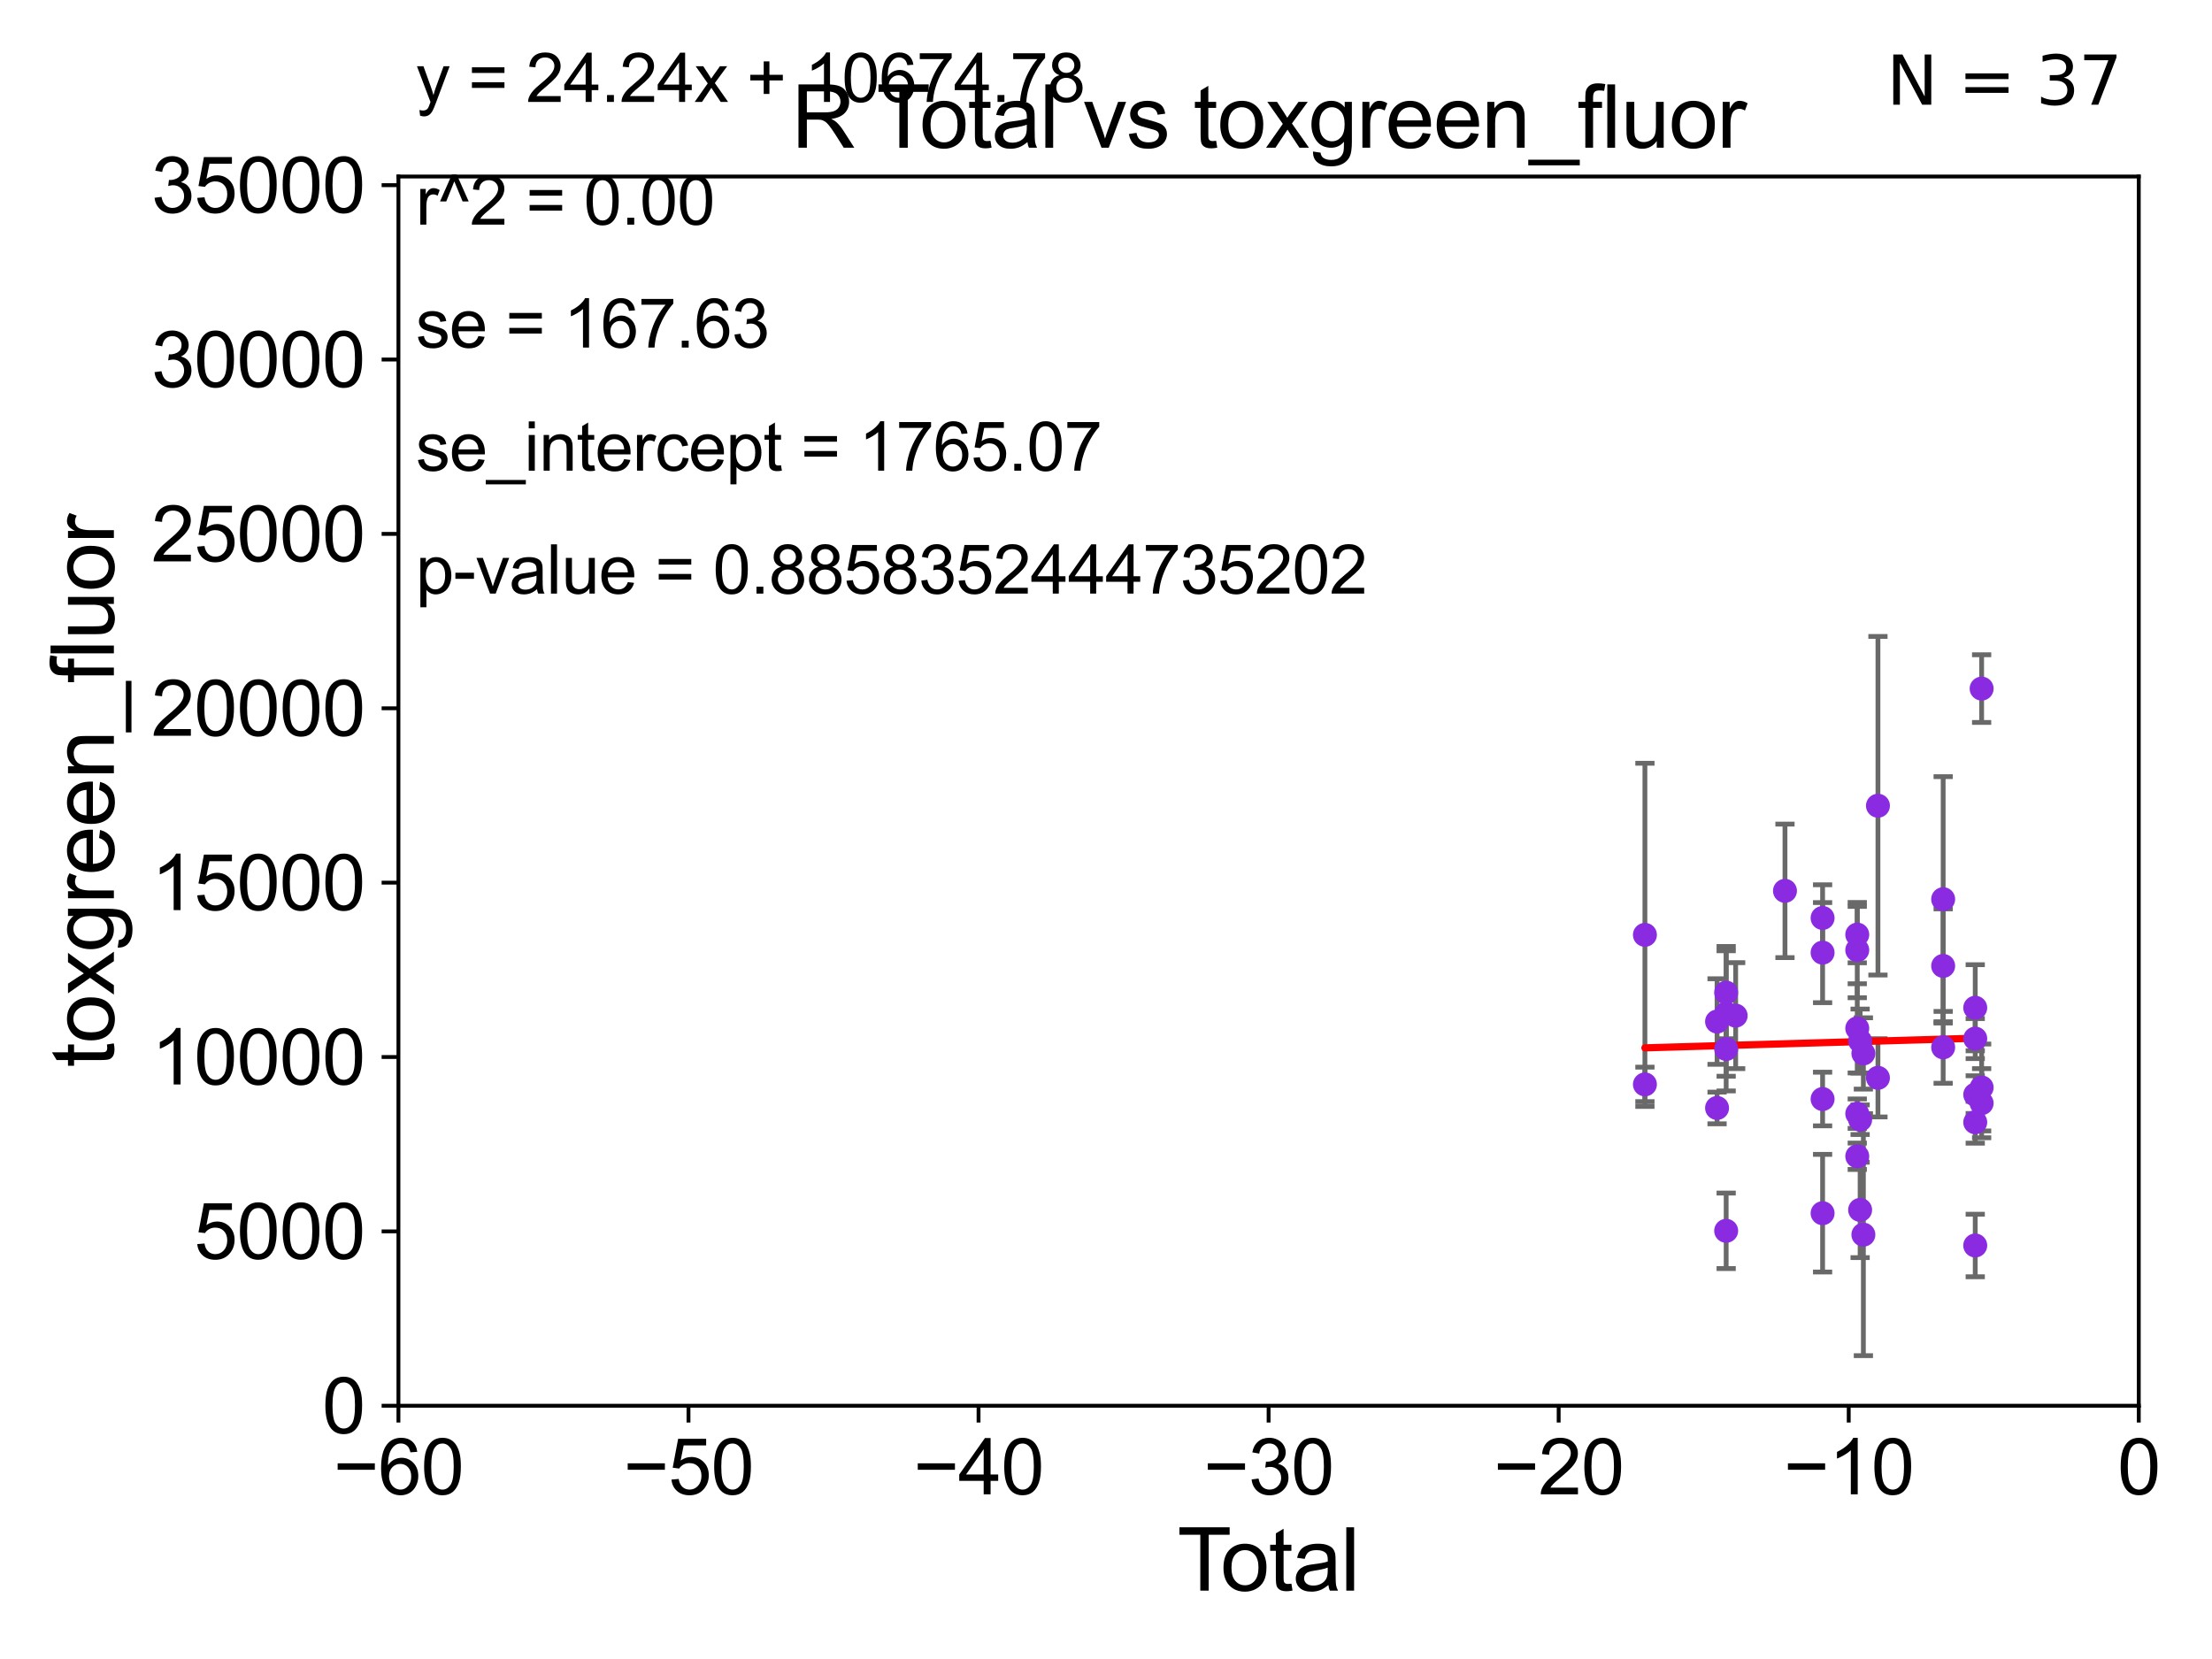 <?xml version="1.0" encoding="utf-8" standalone="no"?>
<!DOCTYPE svg PUBLIC "-//W3C//DTD SVG 1.1//EN"
  "http://www.w3.org/Graphics/SVG/1.1/DTD/svg11.dtd">
<svg xmlns:xlink="http://www.w3.org/1999/xlink" width="460.8pt" height="345.6pt" viewBox="0 0 460.8 345.6" xmlns="http://www.w3.org/2000/svg" version="1.1">
 <defs>
  <style type="text/css">*{stroke-linejoin: round; stroke-linecap: butt}</style>
 </defs>
 <g id="figure_1">
  <g id="patch_1">
   <path d="M 0 345.6 
L 460.8 345.6 
L 460.8 0 
L 0 0 
z
" style="fill: #ffffff"/>
  </g>
  <g id="axes_1">
   <g id="patch_2">
    <path d="M 83 292.84 
L 445.545 292.84 
L 445.545 36.775 
L 83 36.775 
z
" style="fill: #ffffff"/>
   </g>
   <g id="PathCollection_1">
    <defs>
     <path id="m0384d2cbc2" d="M 0 1.118 
C 0.297 1.118 0.581 1 0.791 0.791 
C 1 0.581 1.118 0.297 1.118 0 
C 1.118 -0.297 1 -0.581 0.791 -0.791 
C 0.581 -1 0.297 -1.118 0 -1.118 
C -0.297 -1.118 -0.581 -1 -0.791 -0.791 
C -1 -0.581 -1.118 -0.297 -1.118 0 
C -1.118 0.297 -1 0.581 -0.791 0.791 
C -0.581 1 -0.297 1.118 0 1.118 
z
" style="stroke: #8a2be2"/>
    </defs>
    <g clip-path="url(#pb374098343)">
     <use xlink:href="#m0384d2cbc2" x="412.81" y="229.817" style="fill: #8a2be2; stroke: #8a2be2"/>
     <use xlink:href="#m0384d2cbc2" x="412.81" y="226.543" style="fill: #8a2be2; stroke: #8a2be2"/>
     <use xlink:href="#m0384d2cbc2" x="411.478" y="233.789" style="fill: #8a2be2; stroke: #8a2be2"/>
     <use xlink:href="#m0384d2cbc2" x="411.478" y="228.029" style="fill: #8a2be2; stroke: #8a2be2"/>
     <use xlink:href="#m0384d2cbc2" x="411.478" y="216.359" style="fill: #8a2be2; stroke: #8a2be2"/>
     <use xlink:href="#m0384d2cbc2" x="359.592" y="206.78" style="fill: #8a2be2; stroke: #8a2be2"/>
     <use xlink:href="#m0384d2cbc2" x="411.478" y="259.457" style="fill: #8a2be2; stroke: #8a2be2"/>
     <use xlink:href="#m0384d2cbc2" x="404.797" y="187.316" style="fill: #8a2be2; stroke: #8a2be2"/>
     <use xlink:href="#m0384d2cbc2" x="404.797" y="218.182" style="fill: #8a2be2; stroke: #8a2be2"/>
     <use xlink:href="#m0384d2cbc2" x="404.797" y="201.222" style="fill: #8a2be2; stroke: #8a2be2"/>
     <use xlink:href="#m0384d2cbc2" x="359.592" y="218.525" style="fill: #8a2be2; stroke: #8a2be2"/>
     <use xlink:href="#m0384d2cbc2" x="359.592" y="256.401" style="fill: #8a2be2; stroke: #8a2be2"/>
     <use xlink:href="#m0384d2cbc2" x="342.666" y="225.901" style="fill: #8a2be2; stroke: #8a2be2"/>
     <use xlink:href="#m0384d2cbc2" x="359.592" y="211.135" style="fill: #8a2be2; stroke: #8a2be2"/>
     <use xlink:href="#m0384d2cbc2" x="412.81" y="143.448" style="fill: #8a2be2; stroke: #8a2be2"/>
     <use xlink:href="#m0384d2cbc2" x="411.478" y="209.933" style="fill: #8a2be2; stroke: #8a2be2"/>
     <use xlink:href="#m0384d2cbc2" x="386.901" y="240.874" style="fill: #8a2be2; stroke: #8a2be2"/>
     <use xlink:href="#m0384d2cbc2" x="361.568" y="211.576" style="fill: #8a2be2; stroke: #8a2be2"/>
     <use xlink:href="#m0384d2cbc2" x="386.901" y="197.925" style="fill: #8a2be2; stroke: #8a2be2"/>
     <use xlink:href="#m0384d2cbc2" x="386.901" y="214.223" style="fill: #8a2be2; stroke: #8a2be2"/>
     <use xlink:href="#m0384d2cbc2" x="386.901" y="194.696" style="fill: #8a2be2; stroke: #8a2be2"/>
     <use xlink:href="#m0384d2cbc2" x="386.901" y="231.999" style="fill: #8a2be2; stroke: #8a2be2"/>
     <use xlink:href="#m0384d2cbc2" x="387.498" y="233.256" style="fill: #8a2be2; stroke: #8a2be2"/>
     <use xlink:href="#m0384d2cbc2" x="387.498" y="252.048" style="fill: #8a2be2; stroke: #8a2be2"/>
     <use xlink:href="#m0384d2cbc2" x="387.498" y="216.866" style="fill: #8a2be2; stroke: #8a2be2"/>
     <use xlink:href="#m0384d2cbc2" x="388.176" y="219.453" style="fill: #8a2be2; stroke: #8a2be2"/>
     <use xlink:href="#m0384d2cbc2" x="388.176" y="257.202" style="fill: #8a2be2; stroke: #8a2be2"/>
     <use xlink:href="#m0384d2cbc2" x="379.68" y="252.733" style="fill: #8a2be2; stroke: #8a2be2"/>
     <use xlink:href="#m0384d2cbc2" x="379.68" y="191.231" style="fill: #8a2be2; stroke: #8a2be2"/>
     <use xlink:href="#m0384d2cbc2" x="371.843" y="185.58" style="fill: #8a2be2; stroke: #8a2be2"/>
     <use xlink:href="#m0384d2cbc2" x="391.211" y="224.535" style="fill: #8a2be2; stroke: #8a2be2"/>
     <use xlink:href="#m0384d2cbc2" x="391.211" y="167.848" style="fill: #8a2be2; stroke: #8a2be2"/>
     <use xlink:href="#m0384d2cbc2" x="342.666" y="194.748" style="fill: #8a2be2; stroke: #8a2be2"/>
     <use xlink:href="#m0384d2cbc2" x="379.68" y="228.948" style="fill: #8a2be2; stroke: #8a2be2"/>
     <use xlink:href="#m0384d2cbc2" x="379.68" y="198.45" style="fill: #8a2be2; stroke: #8a2be2"/>
     <use xlink:href="#m0384d2cbc2" x="357.696" y="212.808" style="fill: #8a2be2; stroke: #8a2be2"/>
     <use xlink:href="#m0384d2cbc2" x="357.696" y="230.811" style="fill: #8a2be2; stroke: #8a2be2"/>
    </g>
   </g>
   <g id="matplotlib.axis_1">
    <g id="xtick_1">
     <g id="line2d_1">
      <defs>
       <path id="mbe492104da" d="M 0 0 
L 0 3.5 
" style="stroke: #000000; stroke-width: 0.8"/>
      </defs>
      <g>
       <use xlink:href="#mbe492104da" x="83" y="292.84" style="stroke: #000000; stroke-width: 0.8"/>
      </g>
     </g>
     <g id="text_1">
      <!-- −60 -->
      <g transform="translate(69.43 311.293)scale(0.16 -0.16)">
       <defs>
        <path id="ArialMT-2212" d="M 3381 1997 
L 356 1997 
L 356 2522 
L 3381 2522 
L 3381 1997 
z
" transform="scale(0.016)"/>
        <path id="ArialMT-36" d="M 3184 3459 
L 2625 3416 
Q 2550 3747 2413 3897 
Q 2184 4138 1850 4138 
Q 1581 4138 1378 3988 
Q 1113 3794 959 3422 
Q 806 3050 800 2363 
Q 1003 2672 1297 2822 
Q 1591 2972 1913 2972 
Q 2475 2972 2870 2558 
Q 3266 2144 3266 1488 
Q 3266 1056 3080 686 
Q 2894 316 2569 119 
Q 2244 -78 1831 -78 
Q 1128 -78 684 439 
Q 241 956 241 2144 
Q 241 3472 731 4075 
Q 1159 4600 1884 4600 
Q 2425 4600 2770 4297 
Q 3116 3994 3184 3459 
z
M 888 1484 
Q 888 1194 1011 928 
Q 1134 663 1356 523 
Q 1578 384 1822 384 
Q 2178 384 2434 671 
Q 2691 959 2691 1453 
Q 2691 1928 2437 2201 
Q 2184 2475 1800 2475 
Q 1419 2475 1153 2201 
Q 888 1928 888 1484 
z
" transform="scale(0.016)"/>
        <path id="ArialMT-30" d="M 266 2259 
Q 266 3072 433 3567 
Q 600 4063 929 4331 
Q 1259 4600 1759 4600 
Q 2128 4600 2406 4451 
Q 2684 4303 2865 4023 
Q 3047 3744 3150 3342 
Q 3253 2941 3253 2259 
Q 3253 1453 3087 958 
Q 2922 463 2592 192 
Q 2263 -78 1759 -78 
Q 1097 -78 719 397 
Q 266 969 266 2259 
z
M 844 2259 
Q 844 1131 1108 757 
Q 1372 384 1759 384 
Q 2147 384 2411 759 
Q 2675 1134 2675 2259 
Q 2675 3391 2411 3762 
Q 2147 4134 1753 4134 
Q 1366 4134 1134 3806 
Q 844 3388 844 2259 
z
" transform="scale(0.016)"/>
       </defs>
       <use xlink:href="#ArialMT-2212"/>
       <use xlink:href="#ArialMT-36" x="58.398"/>
       <use xlink:href="#ArialMT-30" x="114.014"/>
      </g>
     </g>
    </g>
    <g id="xtick_2">
     <g id="line2d_2">
      <g>
       <use xlink:href="#mbe492104da" x="143.424" y="292.84" style="stroke: #000000; stroke-width: 0.8"/>
      </g>
     </g>
     <g id="text_2">
      <!-- −50 -->
      <g transform="translate(129.854 311.293)scale(0.16 -0.16)">
       <defs>
        <path id="ArialMT-35" d="M 266 1200 
L 856 1250 
Q 922 819 1161 601 
Q 1400 384 1738 384 
Q 2144 384 2425 690 
Q 2706 997 2706 1503 
Q 2706 1984 2436 2262 
Q 2166 2541 1728 2541 
Q 1456 2541 1237 2417 
Q 1019 2294 894 2097 
L 366 2166 
L 809 4519 
L 3088 4519 
L 3088 3981 
L 1259 3981 
L 1013 2750 
Q 1425 3038 1878 3038 
Q 2478 3038 2890 2622 
Q 3303 2206 3303 1553 
Q 3303 931 2941 478 
Q 2500 -78 1738 -78 
Q 1113 -78 717 272 
Q 322 622 266 1200 
z
" transform="scale(0.016)"/>
       </defs>
       <use xlink:href="#ArialMT-2212"/>
       <use xlink:href="#ArialMT-35" x="58.398"/>
       <use xlink:href="#ArialMT-30" x="114.014"/>
      </g>
     </g>
    </g>
    <g id="xtick_3">
     <g id="line2d_3">
      <g>
       <use xlink:href="#mbe492104da" x="203.848" y="292.84" style="stroke: #000000; stroke-width: 0.8"/>
      </g>
     </g>
     <g id="text_3">
      <!-- −40 -->
      <g transform="translate(190.278 311.293)scale(0.16 -0.16)">
       <defs>
        <path id="ArialMT-34" d="M 2069 0 
L 2069 1097 
L 81 1097 
L 81 1613 
L 2172 4581 
L 2631 4581 
L 2631 1613 
L 3250 1613 
L 3250 1097 
L 2631 1097 
L 2631 0 
L 2069 0 
z
M 2069 1613 
L 2069 3678 
L 634 1613 
L 2069 1613 
z
" transform="scale(0.016)"/>
       </defs>
       <use xlink:href="#ArialMT-2212"/>
       <use xlink:href="#ArialMT-34" x="58.398"/>
       <use xlink:href="#ArialMT-30" x="114.014"/>
      </g>
     </g>
    </g>
    <g id="xtick_4">
     <g id="line2d_4">
      <g>
       <use xlink:href="#mbe492104da" x="264.272" y="292.84" style="stroke: #000000; stroke-width: 0.8"/>
      </g>
     </g>
     <g id="text_4">
      <!-- −30 -->
      <g transform="translate(250.702 311.293)scale(0.16 -0.16)">
       <defs>
        <path id="ArialMT-33" d="M 269 1209 
L 831 1284 
Q 928 806 1161 595 
Q 1394 384 1728 384 
Q 2125 384 2398 659 
Q 2672 934 2672 1341 
Q 2672 1728 2419 1979 
Q 2166 2231 1775 2231 
Q 1616 2231 1378 2169 
L 1441 2663 
Q 1497 2656 1531 2656 
Q 1891 2656 2178 2843 
Q 2466 3031 2466 3422 
Q 2466 3731 2256 3934 
Q 2047 4138 1716 4138 
Q 1388 4138 1169 3931 
Q 950 3725 888 3313 
L 325 3413 
Q 428 3978 793 4289 
Q 1159 4600 1703 4600 
Q 2078 4600 2393 4439 
Q 2709 4278 2876 4000 
Q 3044 3722 3044 3409 
Q 3044 3113 2884 2869 
Q 2725 2625 2413 2481 
Q 2819 2388 3044 2092 
Q 3269 1797 3269 1353 
Q 3269 753 2831 336 
Q 2394 -81 1725 -81 
Q 1122 -81 723 278 
Q 325 638 269 1209 
z
" transform="scale(0.016)"/>
       </defs>
       <use xlink:href="#ArialMT-2212"/>
       <use xlink:href="#ArialMT-33" x="58.398"/>
       <use xlink:href="#ArialMT-30" x="114.014"/>
      </g>
     </g>
    </g>
    <g id="xtick_5">
     <g id="line2d_5">
      <g>
       <use xlink:href="#mbe492104da" x="324.697" y="292.84" style="stroke: #000000; stroke-width: 0.8"/>
      </g>
     </g>
     <g id="text_5">
      <!-- −20 -->
      <g transform="translate(311.127 311.293)scale(0.16 -0.16)">
       <defs>
        <path id="ArialMT-32" d="M 3222 541 
L 3222 0 
L 194 0 
Q 188 203 259 391 
Q 375 700 629 1000 
Q 884 1300 1366 1694 
Q 2113 2306 2375 2664 
Q 2638 3022 2638 3341 
Q 2638 3675 2398 3904 
Q 2159 4134 1775 4134 
Q 1369 4134 1125 3890 
Q 881 3647 878 3216 
L 300 3275 
Q 359 3922 746 4261 
Q 1134 4600 1788 4600 
Q 2447 4600 2831 4234 
Q 3216 3869 3216 3328 
Q 3216 3053 3103 2787 
Q 2991 2522 2730 2228 
Q 2469 1934 1863 1422 
Q 1356 997 1212 845 
Q 1069 694 975 541 
L 3222 541 
z
" transform="scale(0.016)"/>
       </defs>
       <use xlink:href="#ArialMT-2212"/>
       <use xlink:href="#ArialMT-32" x="58.398"/>
       <use xlink:href="#ArialMT-30" x="114.014"/>
      </g>
     </g>
    </g>
    <g id="xtick_6">
     <g id="line2d_6">
      <g>
       <use xlink:href="#mbe492104da" x="385.121" y="292.84" style="stroke: #000000; stroke-width: 0.8"/>
      </g>
     </g>
     <g id="text_6">
      <!-- −10 -->
      <g transform="translate(371.551 311.293)scale(0.16 -0.16)">
       <defs>
        <path id="ArialMT-31" d="M 2384 0 
L 1822 0 
L 1822 3584 
Q 1619 3391 1289 3197 
Q 959 3003 697 2906 
L 697 3450 
Q 1169 3672 1522 3987 
Q 1875 4303 2022 4600 
L 2384 4600 
L 2384 0 
z
" transform="scale(0.016)"/>
       </defs>
       <use xlink:href="#ArialMT-2212"/>
       <use xlink:href="#ArialMT-31" x="58.398"/>
       <use xlink:href="#ArialMT-30" x="114.014"/>
      </g>
     </g>
    </g>
    <g id="xtick_7">
     <g id="line2d_7">
      <g>
       <use xlink:href="#mbe492104da" x="445.545" y="292.84" style="stroke: #000000; stroke-width: 0.8"/>
      </g>
     </g>
     <g id="text_7">
      <!-- 0 -->
      <g transform="translate(441.096 311.293)scale(0.16 -0.16)">
       <use xlink:href="#ArialMT-30"/>
      </g>
     </g>
    </g>
    <g id="text_8">
     <!-- Total -->
     <g transform="translate(245.267 331.357)scale(0.18 -0.18)">
      <defs>
       <path id="ArialMT-54" d="M 1659 0 
L 1659 4041 
L 150 4041 
L 150 4581 
L 3781 4581 
L 3781 4041 
L 2266 4041 
L 2266 0 
L 1659 0 
z
" transform="scale(0.016)"/>
       <path id="ArialMT-6f" d="M 213 1659 
Q 213 2581 725 3025 
Q 1153 3394 1769 3394 
Q 2453 3394 2887 2945 
Q 3322 2497 3322 1706 
Q 3322 1066 3130 698 
Q 2938 331 2570 128 
Q 2203 -75 1769 -75 
Q 1072 -75 642 372 
Q 213 819 213 1659 
z
M 791 1659 
Q 791 1022 1069 705 
Q 1347 388 1769 388 
Q 2188 388 2466 706 
Q 2744 1025 2744 1678 
Q 2744 2294 2464 2611 
Q 2184 2928 1769 2928 
Q 1347 2928 1069 2612 
Q 791 2297 791 1659 
z
" transform="scale(0.016)"/>
       <path id="ArialMT-74" d="M 1650 503 
L 1731 6 
Q 1494 -44 1306 -44 
Q 1000 -44 831 53 
Q 663 150 594 308 
Q 525 466 525 972 
L 525 2881 
L 113 2881 
L 113 3319 
L 525 3319 
L 525 4141 
L 1084 4478 
L 1084 3319 
L 1650 3319 
L 1650 2881 
L 1084 2881 
L 1084 941 
Q 1084 700 1114 631 
Q 1144 563 1211 522 
Q 1278 481 1403 481 
Q 1497 481 1650 503 
z
" transform="scale(0.016)"/>
       <path id="ArialMT-61" d="M 2588 409 
Q 2275 144 1986 34 
Q 1697 -75 1366 -75 
Q 819 -75 525 192 
Q 231 459 231 875 
Q 231 1119 342 1320 
Q 453 1522 633 1644 
Q 813 1766 1038 1828 
Q 1203 1872 1538 1913 
Q 2219 1994 2541 2106 
Q 2544 2222 2544 2253 
Q 2544 2597 2384 2738 
Q 2169 2928 1744 2928 
Q 1347 2928 1158 2789 
Q 969 2650 878 2297 
L 328 2372 
Q 403 2725 575 2942 
Q 747 3159 1072 3276 
Q 1397 3394 1825 3394 
Q 2250 3394 2515 3294 
Q 2781 3194 2906 3042 
Q 3031 2891 3081 2659 
Q 3109 2516 3109 2141 
L 3109 1391 
Q 3109 606 3145 398 
Q 3181 191 3288 0 
L 2700 0 
Q 2613 175 2588 409 
z
M 2541 1666 
Q 2234 1541 1622 1453 
Q 1275 1403 1131 1340 
Q 988 1278 909 1158 
Q 831 1038 831 891 
Q 831 666 1001 516 
Q 1172 366 1500 366 
Q 1825 366 2078 508 
Q 2331 650 2450 897 
Q 2541 1088 2541 1459 
L 2541 1666 
z
" transform="scale(0.016)"/>
       <path id="ArialMT-6c" d="M 409 0 
L 409 4581 
L 972 4581 
L 972 0 
L 409 0 
z
" transform="scale(0.016)"/>
      </defs>
      <use xlink:href="#ArialMT-54"/>
      <use xlink:href="#ArialMT-6f" x="49.959"/>
      <use xlink:href="#ArialMT-74" x="105.574"/>
      <use xlink:href="#ArialMT-61" x="133.357"/>
      <use xlink:href="#ArialMT-6c" x="188.973"/>
     </g>
    </g>
   </g>
   <g id="matplotlib.axis_2">
    <g id="ytick_1">
     <g id="line2d_8">
      <defs>
       <path id="mfaf3589bd2" d="M 0 0 
L -3.5 0 
" style="stroke: #000000; stroke-width: 0.8"/>
      </defs>
      <g>
       <use xlink:href="#mfaf3589bd2" x="83" y="292.84" style="stroke: #000000; stroke-width: 0.8"/>
      </g>
     </g>
     <g id="text_9">
      <!-- 0 -->
      <g transform="translate(67.103 298.566)scale(0.16 -0.16)">
       <use xlink:href="#ArialMT-30"/>
      </g>
     </g>
    </g>
    <g id="ytick_2">
     <g id="line2d_9">
      <g>
       <use xlink:href="#mfaf3589bd2" x="83" y="256.516" style="stroke: #000000; stroke-width: 0.8"/>
      </g>
     </g>
     <g id="text_10">
      <!-- 5000 -->
      <g transform="translate(40.41 262.242)scale(0.16 -0.16)">
       <use xlink:href="#ArialMT-35"/>
       <use xlink:href="#ArialMT-30" x="55.615"/>
       <use xlink:href="#ArialMT-30" x="111.23"/>
       <use xlink:href="#ArialMT-30" x="166.846"/>
      </g>
     </g>
    </g>
    <g id="ytick_3">
     <g id="line2d_10">
      <g>
       <use xlink:href="#mfaf3589bd2" x="83" y="220.192" style="stroke: #000000; stroke-width: 0.8"/>
      </g>
     </g>
     <g id="text_11">
      <!-- 10000 -->
      <g transform="translate(31.512 225.918)scale(0.16 -0.16)">
       <use xlink:href="#ArialMT-31"/>
       <use xlink:href="#ArialMT-30" x="55.615"/>
       <use xlink:href="#ArialMT-30" x="111.23"/>
       <use xlink:href="#ArialMT-30" x="166.846"/>
       <use xlink:href="#ArialMT-30" x="222.461"/>
      </g>
     </g>
    </g>
    <g id="ytick_4">
     <g id="line2d_11">
      <g>
       <use xlink:href="#mfaf3589bd2" x="83" y="183.867" style="stroke: #000000; stroke-width: 0.8"/>
      </g>
     </g>
     <g id="text_12">
      <!-- 15000 -->
      <g transform="translate(31.512 189.594)scale(0.16 -0.16)">
       <use xlink:href="#ArialMT-31"/>
       <use xlink:href="#ArialMT-35" x="55.615"/>
       <use xlink:href="#ArialMT-30" x="111.23"/>
       <use xlink:href="#ArialMT-30" x="166.846"/>
       <use xlink:href="#ArialMT-30" x="222.461"/>
      </g>
     </g>
    </g>
    <g id="ytick_5">
     <g id="line2d_12">
      <g>
       <use xlink:href="#mfaf3589bd2" x="83" y="147.543" style="stroke: #000000; stroke-width: 0.8"/>
      </g>
     </g>
     <g id="text_13">
      <!-- 20000 -->
      <g transform="translate(31.512 153.27)scale(0.16 -0.16)">
       <use xlink:href="#ArialMT-32"/>
       <use xlink:href="#ArialMT-30" x="55.615"/>
       <use xlink:href="#ArialMT-30" x="111.23"/>
       <use xlink:href="#ArialMT-30" x="166.846"/>
       <use xlink:href="#ArialMT-30" x="222.461"/>
      </g>
     </g>
    </g>
    <g id="ytick_6">
     <g id="line2d_13">
      <g>
       <use xlink:href="#mfaf3589bd2" x="83" y="111.219" style="stroke: #000000; stroke-width: 0.8"/>
      </g>
     </g>
     <g id="text_14">
      <!-- 25000 -->
      <g transform="translate(31.512 116.945)scale(0.16 -0.16)">
       <use xlink:href="#ArialMT-32"/>
       <use xlink:href="#ArialMT-35" x="55.615"/>
       <use xlink:href="#ArialMT-30" x="111.23"/>
       <use xlink:href="#ArialMT-30" x="166.846"/>
       <use xlink:href="#ArialMT-30" x="222.461"/>
      </g>
     </g>
    </g>
    <g id="ytick_7">
     <g id="line2d_14">
      <g>
       <use xlink:href="#mfaf3589bd2" x="83" y="74.895" style="stroke: #000000; stroke-width: 0.8"/>
      </g>
     </g>
     <g id="text_15">
      <!-- 30000 -->
      <g transform="translate(31.512 80.621)scale(0.16 -0.16)">
       <use xlink:href="#ArialMT-33"/>
       <use xlink:href="#ArialMT-30" x="55.615"/>
       <use xlink:href="#ArialMT-30" x="111.23"/>
       <use xlink:href="#ArialMT-30" x="166.846"/>
       <use xlink:href="#ArialMT-30" x="222.461"/>
      </g>
     </g>
    </g>
    <g id="ytick_8">
     <g id="line2d_15">
      <g>
       <use xlink:href="#mfaf3589bd2" x="83" y="38.571" style="stroke: #000000; stroke-width: 0.8"/>
      </g>
     </g>
     <g id="text_16">
      <!-- 35000 -->
      <g transform="translate(31.512 44.297)scale(0.16 -0.16)">
       <use xlink:href="#ArialMT-33"/>
       <use xlink:href="#ArialMT-35" x="55.615"/>
       <use xlink:href="#ArialMT-30" x="111.23"/>
       <use xlink:href="#ArialMT-30" x="166.846"/>
       <use xlink:href="#ArialMT-30" x="222.461"/>
      </g>
     </g>
    </g>
    <g id="text_17">
     <!-- toxgreen_fluor -->
     <g transform="translate(23.724 222.34)rotate(-90)scale(0.18 -0.18)">
      <defs>
       <path id="ArialMT-78" d="M 47 0 
L 1259 1725 
L 138 3319 
L 841 3319 
L 1350 2541 
Q 1494 2319 1581 2169 
Q 1719 2375 1834 2534 
L 2394 3319 
L 3066 3319 
L 1919 1756 
L 3153 0 
L 2463 0 
L 1781 1031 
L 1600 1309 
L 728 0 
L 47 0 
z
" transform="scale(0.016)"/>
       <path id="ArialMT-67" d="M 319 -275 
L 866 -356 
Q 900 -609 1056 -725 
Q 1266 -881 1628 -881 
Q 2019 -881 2231 -725 
Q 2444 -569 2519 -288 
Q 2563 -116 2559 434 
Q 2191 0 1641 0 
Q 956 0 581 494 
Q 206 988 206 1678 
Q 206 2153 378 2554 
Q 550 2956 876 3175 
Q 1203 3394 1644 3394 
Q 2231 3394 2613 2919 
L 2613 3319 
L 3131 3319 
L 3131 450 
Q 3131 -325 2973 -648 
Q 2816 -972 2473 -1159 
Q 2131 -1347 1631 -1347 
Q 1038 -1347 672 -1080 
Q 306 -813 319 -275 
z
M 784 1719 
Q 784 1066 1043 766 
Q 1303 466 1694 466 
Q 2081 466 2343 764 
Q 2606 1063 2606 1700 
Q 2606 2309 2336 2618 
Q 2066 2928 1684 2928 
Q 1309 2928 1046 2623 
Q 784 2319 784 1719 
z
" transform="scale(0.016)"/>
       <path id="ArialMT-72" d="M 416 0 
L 416 3319 
L 922 3319 
L 922 2816 
Q 1116 3169 1280 3281 
Q 1444 3394 1641 3394 
Q 1925 3394 2219 3213 
L 2025 2691 
Q 1819 2813 1613 2813 
Q 1428 2813 1281 2702 
Q 1134 2591 1072 2394 
Q 978 2094 978 1738 
L 978 0 
L 416 0 
z
" transform="scale(0.016)"/>
       <path id="ArialMT-65" d="M 2694 1069 
L 3275 997 
Q 3138 488 2766 206 
Q 2394 -75 1816 -75 
Q 1088 -75 661 373 
Q 234 822 234 1631 
Q 234 2469 665 2931 
Q 1097 3394 1784 3394 
Q 2450 3394 2872 2941 
Q 3294 2488 3294 1666 
Q 3294 1616 3291 1516 
L 816 1516 
Q 847 969 1125 678 
Q 1403 388 1819 388 
Q 2128 388 2347 550 
Q 2566 713 2694 1069 
z
M 847 1978 
L 2700 1978 
Q 2663 2397 2488 2606 
Q 2219 2931 1791 2931 
Q 1403 2931 1139 2672 
Q 875 2413 847 1978 
z
" transform="scale(0.016)"/>
       <path id="ArialMT-6e" d="M 422 0 
L 422 3319 
L 928 3319 
L 928 2847 
Q 1294 3394 1984 3394 
Q 2284 3394 2536 3286 
Q 2788 3178 2913 3003 
Q 3038 2828 3088 2588 
Q 3119 2431 3119 2041 
L 3119 0 
L 2556 0 
L 2556 2019 
Q 2556 2363 2490 2533 
Q 2425 2703 2258 2804 
Q 2091 2906 1866 2906 
Q 1506 2906 1245 2678 
Q 984 2450 984 1813 
L 984 0 
L 422 0 
z
" transform="scale(0.016)"/>
       <path id="ArialMT-5f" d="M -97 -1272 
L -97 -866 
L 3631 -866 
L 3631 -1272 
L -97 -1272 
z
" transform="scale(0.016)"/>
       <path id="ArialMT-66" d="M 556 0 
L 556 2881 
L 59 2881 
L 59 3319 
L 556 3319 
L 556 3672 
Q 556 4006 616 4169 
Q 697 4388 901 4523 
Q 1106 4659 1475 4659 
Q 1713 4659 2000 4603 
L 1916 4113 
Q 1741 4144 1584 4144 
Q 1328 4144 1222 4034 
Q 1116 3925 1116 3625 
L 1116 3319 
L 1763 3319 
L 1763 2881 
L 1116 2881 
L 1116 0 
L 556 0 
z
" transform="scale(0.016)"/>
       <path id="ArialMT-75" d="M 2597 0 
L 2597 488 
Q 2209 -75 1544 -75 
Q 1250 -75 995 37 
Q 741 150 617 320 
Q 494 491 444 738 
Q 409 903 409 1263 
L 409 3319 
L 972 3319 
L 972 1478 
Q 972 1038 1006 884 
Q 1059 663 1231 536 
Q 1403 409 1656 409 
Q 1909 409 2131 539 
Q 2353 669 2445 892 
Q 2538 1116 2538 1541 
L 2538 3319 
L 3100 3319 
L 3100 0 
L 2597 0 
z
" transform="scale(0.016)"/>
      </defs>
      <use xlink:href="#ArialMT-74"/>
      <use xlink:href="#ArialMT-6f" x="27.783"/>
      <use xlink:href="#ArialMT-78" x="83.398"/>
      <use xlink:href="#ArialMT-67" x="133.398"/>
      <use xlink:href="#ArialMT-72" x="189.014"/>
      <use xlink:href="#ArialMT-65" x="222.314"/>
      <use xlink:href="#ArialMT-65" x="277.93"/>
      <use xlink:href="#ArialMT-6e" x="333.545"/>
      <use xlink:href="#ArialMT-5f" x="389.16"/>
      <use xlink:href="#ArialMT-66" x="444.775"/>
      <use xlink:href="#ArialMT-6c" x="472.559"/>
      <use xlink:href="#ArialMT-75" x="494.775"/>
      <use xlink:href="#ArialMT-6f" x="550.391"/>
      <use xlink:href="#ArialMT-72" x="606.006"/>
     </g>
    </g>
   </g>
   <g id="LineCollection_1">
    <path d="M 412.81 237.018 
L 412.81 222.616 
" clip-path="url(#pb374098343)" style="fill: none; stroke: #696969"/>
    <path d="M 412.81 235.594 
L 412.81 217.492 
" clip-path="url(#pb374098343)" style="fill: none; stroke: #696969"/>
    <path d="M 411.478 238.141 
L 411.478 229.437 
" clip-path="url(#pb374098343)" style="fill: none; stroke: #696969"/>
    <path d="M 411.478 231.953 
L 411.478 224.105 
" clip-path="url(#pb374098343)" style="fill: none; stroke: #696969"/>
    <path d="M 411.478 220.529 
L 411.478 212.189 
" clip-path="url(#pb374098343)" style="fill: none; stroke: #696969"/>
    <path d="M 359.592 216.385 
L 359.592 197.175 
" clip-path="url(#pb374098343)" style="fill: none; stroke: #696969"/>
    <path d="M 411.478 265.972 
L 411.478 252.942 
" clip-path="url(#pb374098343)" style="fill: none; stroke: #696969"/>
    <path d="M 404.797 212.844 
L 404.797 161.788 
" clip-path="url(#pb374098343)" style="fill: none; stroke: #696969"/>
    <path d="M 404.797 225.665 
L 404.797 210.7 
" clip-path="url(#pb374098343)" style="fill: none; stroke: #696969"/>
    <path d="M 404.797 213.111 
L 404.797 189.333 
" clip-path="url(#pb374098343)" style="fill: none; stroke: #696969"/>
    <path d="M 359.592 227.26 
L 359.592 209.791 
" clip-path="url(#pb374098343)" style="fill: none; stroke: #696969"/>
    <path d="M 359.592 264.265 
L 359.592 248.537 
" clip-path="url(#pb374098343)" style="fill: none; stroke: #696969"/>
    <path d="M 342.666 229.492 
L 342.666 222.311 
" clip-path="url(#pb374098343)" style="fill: none; stroke: #696969"/>
    <path d="M 359.592 224.204 
L 359.592 198.067 
" clip-path="url(#pb374098343)" style="fill: none; stroke: #696969"/>
    <path d="M 412.81 150.501 
L 412.81 136.395 
" clip-path="url(#pb374098343)" style="fill: none; stroke: #696969"/>
    <path d="M 411.478 218.9 
L 411.478 200.967 
" clip-path="url(#pb374098343)" style="fill: none; stroke: #696969"/>
    <path d="M 386.901 243.62 
L 386.901 238.127 
" clip-path="url(#pb374098343)" style="fill: none; stroke: #696969"/>
    <path d="M 361.568 222.612 
L 361.568 200.54 
" clip-path="url(#pb374098343)" style="fill: none; stroke: #696969"/>
    <path d="M 386.901 207.843 
L 386.901 188.006 
" clip-path="url(#pb374098343)" style="fill: none; stroke: #696969"/>
    <path d="M 386.901 223.511 
L 386.901 204.935 
" clip-path="url(#pb374098343)" style="fill: none; stroke: #696969"/>
    <path d="M 386.901 200.575 
L 386.901 188.817 
" clip-path="url(#pb374098343)" style="fill: none; stroke: #696969"/>
    <path d="M 386.901 235.065 
L 386.901 228.933 
" clip-path="url(#pb374098343)" style="fill: none; stroke: #696969"/>
    <path d="M 387.498 236.343 
L 387.498 230.17 
" clip-path="url(#pb374098343)" style="fill: none; stroke: #696969"/>
    <path d="M 387.498 261.985 
L 387.498 242.112 
" clip-path="url(#pb374098343)" style="fill: none; stroke: #696969"/>
    <path d="M 387.498 223.529 
L 387.498 210.203 
" clip-path="url(#pb374098343)" style="fill: none; stroke: #696969"/>
    <path d="M 388.176 226.88 
L 388.176 212.027 
" clip-path="url(#pb374098343)" style="fill: none; stroke: #696969"/>
    <path d="M 388.176 282.408 
L 388.176 231.996 
" clip-path="url(#pb374098343)" style="fill: none; stroke: #696969"/>
    <path d="M 379.68 264.987 
L 379.68 240.478 
" clip-path="url(#pb374098343)" style="fill: none; stroke: #696969"/>
    <path d="M 379.68 198.15 
L 379.68 184.312 
" clip-path="url(#pb374098343)" style="fill: none; stroke: #696969"/>
    <path d="M 371.843 199.487 
L 371.843 171.674 
" clip-path="url(#pb374098343)" style="fill: none; stroke: #696969"/>
    <path d="M 391.211 232.683 
L 391.211 216.388 
" clip-path="url(#pb374098343)" style="fill: none; stroke: #696969"/>
    <path d="M 391.211 203.118 
L 391.211 132.578 
" clip-path="url(#pb374098343)" style="fill: none; stroke: #696969"/>
    <path d="M 342.666 230.496 
L 342.666 159 
" clip-path="url(#pb374098343)" style="fill: none; stroke: #696969"/>
    <path d="M 379.68 234.536 
L 379.68 223.36 
" clip-path="url(#pb374098343)" style="fill: none; stroke: #696969"/>
    <path d="M 379.68 208.877 
L 379.68 188.023 
" clip-path="url(#pb374098343)" style="fill: none; stroke: #696969"/>
    <path d="M 357.696 221.722 
L 357.696 203.894 
" clip-path="url(#pb374098343)" style="fill: none; stroke: #696969"/>
    <path d="M 357.696 234.111 
L 357.696 227.51 
" clip-path="url(#pb374098343)" style="fill: none; stroke: #696969"/>
   </g>
   <g id="line2d_16">
    <defs>
     <path id="m34d06ee317" d="M 2 0 
L -2 -0 
" style="stroke: #696969"/>
    </defs>
    <g clip-path="url(#pb374098343)">
     <use xlink:href="#m34d06ee317" x="412.81" y="237.018" style="fill: #696969; stroke: #696969"/>
     <use xlink:href="#m34d06ee317" x="412.81" y="235.594" style="fill: #696969; stroke: #696969"/>
     <use xlink:href="#m34d06ee317" x="411.478" y="238.141" style="fill: #696969; stroke: #696969"/>
     <use xlink:href="#m34d06ee317" x="411.478" y="231.953" style="fill: #696969; stroke: #696969"/>
     <use xlink:href="#m34d06ee317" x="411.478" y="220.529" style="fill: #696969; stroke: #696969"/>
     <use xlink:href="#m34d06ee317" x="359.592" y="216.385" style="fill: #696969; stroke: #696969"/>
     <use xlink:href="#m34d06ee317" x="411.478" y="265.972" style="fill: #696969; stroke: #696969"/>
     <use xlink:href="#m34d06ee317" x="404.797" y="212.844" style="fill: #696969; stroke: #696969"/>
     <use xlink:href="#m34d06ee317" x="404.797" y="225.665" style="fill: #696969; stroke: #696969"/>
     <use xlink:href="#m34d06ee317" x="404.797" y="213.111" style="fill: #696969; stroke: #696969"/>
     <use xlink:href="#m34d06ee317" x="359.592" y="227.26" style="fill: #696969; stroke: #696969"/>
     <use xlink:href="#m34d06ee317" x="359.592" y="264.265" style="fill: #696969; stroke: #696969"/>
     <use xlink:href="#m34d06ee317" x="342.666" y="229.492" style="fill: #696969; stroke: #696969"/>
     <use xlink:href="#m34d06ee317" x="359.592" y="224.204" style="fill: #696969; stroke: #696969"/>
     <use xlink:href="#m34d06ee317" x="412.81" y="150.501" style="fill: #696969; stroke: #696969"/>
     <use xlink:href="#m34d06ee317" x="411.478" y="218.9" style="fill: #696969; stroke: #696969"/>
     <use xlink:href="#m34d06ee317" x="386.901" y="243.62" style="fill: #696969; stroke: #696969"/>
     <use xlink:href="#m34d06ee317" x="361.568" y="222.612" style="fill: #696969; stroke: #696969"/>
     <use xlink:href="#m34d06ee317" x="386.901" y="207.843" style="fill: #696969; stroke: #696969"/>
     <use xlink:href="#m34d06ee317" x="386.901" y="223.511" style="fill: #696969; stroke: #696969"/>
     <use xlink:href="#m34d06ee317" x="386.901" y="200.575" style="fill: #696969; stroke: #696969"/>
     <use xlink:href="#m34d06ee317" x="386.901" y="235.065" style="fill: #696969; stroke: #696969"/>
     <use xlink:href="#m34d06ee317" x="387.498" y="236.343" style="fill: #696969; stroke: #696969"/>
     <use xlink:href="#m34d06ee317" x="387.498" y="261.985" style="fill: #696969; stroke: #696969"/>
     <use xlink:href="#m34d06ee317" x="387.498" y="223.529" style="fill: #696969; stroke: #696969"/>
     <use xlink:href="#m34d06ee317" x="388.176" y="226.88" style="fill: #696969; stroke: #696969"/>
     <use xlink:href="#m34d06ee317" x="388.176" y="282.408" style="fill: #696969; stroke: #696969"/>
     <use xlink:href="#m34d06ee317" x="379.68" y="264.987" style="fill: #696969; stroke: #696969"/>
     <use xlink:href="#m34d06ee317" x="379.68" y="198.15" style="fill: #696969; stroke: #696969"/>
     <use xlink:href="#m34d06ee317" x="371.843" y="199.487" style="fill: #696969; stroke: #696969"/>
     <use xlink:href="#m34d06ee317" x="391.211" y="232.683" style="fill: #696969; stroke: #696969"/>
     <use xlink:href="#m34d06ee317" x="391.211" y="203.118" style="fill: #696969; stroke: #696969"/>
     <use xlink:href="#m34d06ee317" x="342.666" y="230.496" style="fill: #696969; stroke: #696969"/>
     <use xlink:href="#m34d06ee317" x="379.68" y="234.536" style="fill: #696969; stroke: #696969"/>
     <use xlink:href="#m34d06ee317" x="379.68" y="208.877" style="fill: #696969; stroke: #696969"/>
     <use xlink:href="#m34d06ee317" x="357.696" y="221.722" style="fill: #696969; stroke: #696969"/>
     <use xlink:href="#m34d06ee317" x="357.696" y="234.111" style="fill: #696969; stroke: #696969"/>
    </g>
   </g>
   <g id="line2d_17">
    <g clip-path="url(#pb374098343)">
     <use xlink:href="#m34d06ee317" x="412.81" y="222.616" style="fill: #696969; stroke: #696969"/>
     <use xlink:href="#m34d06ee317" x="412.81" y="217.492" style="fill: #696969; stroke: #696969"/>
     <use xlink:href="#m34d06ee317" x="411.478" y="229.437" style="fill: #696969; stroke: #696969"/>
     <use xlink:href="#m34d06ee317" x="411.478" y="224.105" style="fill: #696969; stroke: #696969"/>
     <use xlink:href="#m34d06ee317" x="411.478" y="212.189" style="fill: #696969; stroke: #696969"/>
     <use xlink:href="#m34d06ee317" x="359.592" y="197.175" style="fill: #696969; stroke: #696969"/>
     <use xlink:href="#m34d06ee317" x="411.478" y="252.942" style="fill: #696969; stroke: #696969"/>
     <use xlink:href="#m34d06ee317" x="404.797" y="161.788" style="fill: #696969; stroke: #696969"/>
     <use xlink:href="#m34d06ee317" x="404.797" y="210.7" style="fill: #696969; stroke: #696969"/>
     <use xlink:href="#m34d06ee317" x="404.797" y="189.333" style="fill: #696969; stroke: #696969"/>
     <use xlink:href="#m34d06ee317" x="359.592" y="209.791" style="fill: #696969; stroke: #696969"/>
     <use xlink:href="#m34d06ee317" x="359.592" y="248.537" style="fill: #696969; stroke: #696969"/>
     <use xlink:href="#m34d06ee317" x="342.666" y="222.311" style="fill: #696969; stroke: #696969"/>
     <use xlink:href="#m34d06ee317" x="359.592" y="198.067" style="fill: #696969; stroke: #696969"/>
     <use xlink:href="#m34d06ee317" x="412.81" y="136.395" style="fill: #696969; stroke: #696969"/>
     <use xlink:href="#m34d06ee317" x="411.478" y="200.967" style="fill: #696969; stroke: #696969"/>
     <use xlink:href="#m34d06ee317" x="386.901" y="238.127" style="fill: #696969; stroke: #696969"/>
     <use xlink:href="#m34d06ee317" x="361.568" y="200.54" style="fill: #696969; stroke: #696969"/>
     <use xlink:href="#m34d06ee317" x="386.901" y="188.006" style="fill: #696969; stroke: #696969"/>
     <use xlink:href="#m34d06ee317" x="386.901" y="204.935" style="fill: #696969; stroke: #696969"/>
     <use xlink:href="#m34d06ee317" x="386.901" y="188.817" style="fill: #696969; stroke: #696969"/>
     <use xlink:href="#m34d06ee317" x="386.901" y="228.933" style="fill: #696969; stroke: #696969"/>
     <use xlink:href="#m34d06ee317" x="387.498" y="230.17" style="fill: #696969; stroke: #696969"/>
     <use xlink:href="#m34d06ee317" x="387.498" y="242.112" style="fill: #696969; stroke: #696969"/>
     <use xlink:href="#m34d06ee317" x="387.498" y="210.203" style="fill: #696969; stroke: #696969"/>
     <use xlink:href="#m34d06ee317" x="388.176" y="212.027" style="fill: #696969; stroke: #696969"/>
     <use xlink:href="#m34d06ee317" x="388.176" y="231.996" style="fill: #696969; stroke: #696969"/>
     <use xlink:href="#m34d06ee317" x="379.68" y="240.478" style="fill: #696969; stroke: #696969"/>
     <use xlink:href="#m34d06ee317" x="379.68" y="184.312" style="fill: #696969; stroke: #696969"/>
     <use xlink:href="#m34d06ee317" x="371.843" y="171.674" style="fill: #696969; stroke: #696969"/>
     <use xlink:href="#m34d06ee317" x="391.211" y="216.388" style="fill: #696969; stroke: #696969"/>
     <use xlink:href="#m34d06ee317" x="391.211" y="132.578" style="fill: #696969; stroke: #696969"/>
     <use xlink:href="#m34d06ee317" x="342.666" y="159" style="fill: #696969; stroke: #696969"/>
     <use xlink:href="#m34d06ee317" x="379.68" y="223.36" style="fill: #696969; stroke: #696969"/>
     <use xlink:href="#m34d06ee317" x="379.68" y="188.023" style="fill: #696969; stroke: #696969"/>
     <use xlink:href="#m34d06ee317" x="357.696" y="203.894" style="fill: #696969; stroke: #696969"/>
     <use xlink:href="#m34d06ee317" x="357.696" y="227.51" style="fill: #696969; stroke: #696969"/>
    </g>
   </g>
   <g id="line2d_18">
    <path d="M 412.81 216.244 
L 412.81 216.244 
L 411.478 216.282 
L 411.478 216.282 
L 411.478 216.282 
L 359.592 217.795 
L 411.478 216.282 
L 404.797 216.477 
L 404.797 216.477 
L 404.797 216.477 
L 359.592 217.795 
L 359.592 217.795 
L 342.666 218.288 
L 359.592 217.795 
L 412.81 216.244 
L 411.478 216.282 
L 386.901 216.999 
L 361.568 217.737 
L 386.901 216.999 
L 386.901 216.999 
L 386.901 216.999 
L 386.901 216.999 
L 387.498 216.981 
L 387.498 216.981 
L 387.498 216.981 
L 388.176 216.962 
L 388.176 216.962 
L 379.68 217.209 
L 379.68 217.209 
L 371.843 217.438 
L 391.211 216.873 
L 391.211 216.873 
L 342.666 218.288 
L 379.68 217.209 
L 379.68 217.209 
L 357.696 217.85 
L 357.696 217.85 
" clip-path="url(#pb374098343)" style="fill: none; stroke: #ff0000; stroke-width: 1.5; stroke-linecap: square"/>
   </g>
   <g id="line2d_19">
    <defs>
     <path id="m6d83d00402" d="M 0 2 
C 0.53 2 1.039 1.789 1.414 1.414 
C 1.789 1.039 2 0.53 2 0 
C 2 -0.53 1.789 -1.039 1.414 -1.414 
C 1.039 -1.789 0.53 -2 0 -2 
C -0.53 -2 -1.039 -1.789 -1.414 -1.414 
C -1.789 -1.039 -2 -0.53 -2 0 
C -2 0.53 -1.789 1.039 -1.414 1.414 
C -1.039 1.789 -0.53 2 0 2 
z
" style="stroke: #8a2be2"/>
    </defs>
    <g clip-path="url(#pb374098343)">
     <use xlink:href="#m6d83d00402" x="412.81" y="229.817" style="fill: #8a2be2; stroke: #8a2be2"/>
     <use xlink:href="#m6d83d00402" x="412.81" y="226.543" style="fill: #8a2be2; stroke: #8a2be2"/>
     <use xlink:href="#m6d83d00402" x="411.478" y="233.789" style="fill: #8a2be2; stroke: #8a2be2"/>
     <use xlink:href="#m6d83d00402" x="411.478" y="228.029" style="fill: #8a2be2; stroke: #8a2be2"/>
     <use xlink:href="#m6d83d00402" x="411.478" y="216.359" style="fill: #8a2be2; stroke: #8a2be2"/>
     <use xlink:href="#m6d83d00402" x="359.592" y="206.78" style="fill: #8a2be2; stroke: #8a2be2"/>
     <use xlink:href="#m6d83d00402" x="411.478" y="259.457" style="fill: #8a2be2; stroke: #8a2be2"/>
     <use xlink:href="#m6d83d00402" x="404.797" y="187.316" style="fill: #8a2be2; stroke: #8a2be2"/>
     <use xlink:href="#m6d83d00402" x="404.797" y="218.182" style="fill: #8a2be2; stroke: #8a2be2"/>
     <use xlink:href="#m6d83d00402" x="404.797" y="201.222" style="fill: #8a2be2; stroke: #8a2be2"/>
     <use xlink:href="#m6d83d00402" x="359.592" y="218.525" style="fill: #8a2be2; stroke: #8a2be2"/>
     <use xlink:href="#m6d83d00402" x="359.592" y="256.401" style="fill: #8a2be2; stroke: #8a2be2"/>
     <use xlink:href="#m6d83d00402" x="342.666" y="225.901" style="fill: #8a2be2; stroke: #8a2be2"/>
     <use xlink:href="#m6d83d00402" x="359.592" y="211.135" style="fill: #8a2be2; stroke: #8a2be2"/>
     <use xlink:href="#m6d83d00402" x="412.81" y="143.448" style="fill: #8a2be2; stroke: #8a2be2"/>
     <use xlink:href="#m6d83d00402" x="411.478" y="209.933" style="fill: #8a2be2; stroke: #8a2be2"/>
     <use xlink:href="#m6d83d00402" x="386.901" y="240.874" style="fill: #8a2be2; stroke: #8a2be2"/>
     <use xlink:href="#m6d83d00402" x="361.568" y="211.576" style="fill: #8a2be2; stroke: #8a2be2"/>
     <use xlink:href="#m6d83d00402" x="386.901" y="197.925" style="fill: #8a2be2; stroke: #8a2be2"/>
     <use xlink:href="#m6d83d00402" x="386.901" y="214.223" style="fill: #8a2be2; stroke: #8a2be2"/>
     <use xlink:href="#m6d83d00402" x="386.901" y="194.696" style="fill: #8a2be2; stroke: #8a2be2"/>
     <use xlink:href="#m6d83d00402" x="386.901" y="231.999" style="fill: #8a2be2; stroke: #8a2be2"/>
     <use xlink:href="#m6d83d00402" x="387.498" y="233.256" style="fill: #8a2be2; stroke: #8a2be2"/>
     <use xlink:href="#m6d83d00402" x="387.498" y="252.048" style="fill: #8a2be2; stroke: #8a2be2"/>
     <use xlink:href="#m6d83d00402" x="387.498" y="216.866" style="fill: #8a2be2; stroke: #8a2be2"/>
     <use xlink:href="#m6d83d00402" x="388.176" y="219.453" style="fill: #8a2be2; stroke: #8a2be2"/>
     <use xlink:href="#m6d83d00402" x="388.176" y="257.202" style="fill: #8a2be2; stroke: #8a2be2"/>
     <use xlink:href="#m6d83d00402" x="379.68" y="252.733" style="fill: #8a2be2; stroke: #8a2be2"/>
     <use xlink:href="#m6d83d00402" x="379.68" y="191.231" style="fill: #8a2be2; stroke: #8a2be2"/>
     <use xlink:href="#m6d83d00402" x="371.843" y="185.58" style="fill: #8a2be2; stroke: #8a2be2"/>
     <use xlink:href="#m6d83d00402" x="391.211" y="224.535" style="fill: #8a2be2; stroke: #8a2be2"/>
     <use xlink:href="#m6d83d00402" x="391.211" y="167.848" style="fill: #8a2be2; stroke: #8a2be2"/>
     <use xlink:href="#m6d83d00402" x="342.666" y="194.748" style="fill: #8a2be2; stroke: #8a2be2"/>
     <use xlink:href="#m6d83d00402" x="379.68" y="228.948" style="fill: #8a2be2; stroke: #8a2be2"/>
     <use xlink:href="#m6d83d00402" x="379.68" y="198.45" style="fill: #8a2be2; stroke: #8a2be2"/>
     <use xlink:href="#m6d83d00402" x="357.696" y="212.808" style="fill: #8a2be2; stroke: #8a2be2"/>
     <use xlink:href="#m6d83d00402" x="357.696" y="230.811" style="fill: #8a2be2; stroke: #8a2be2"/>
    </g>
   </g>
   <g id="patch_3">
    <path d="M 83 292.84 
L 83 36.775 
" style="fill: none; stroke: #000000; stroke-width: 0.8; stroke-linejoin: miter; stroke-linecap: square"/>
   </g>
   <g id="patch_4">
    <path d="M 445.545 292.84 
L 445.545 36.775 
" style="fill: none; stroke: #000000; stroke-width: 0.8; stroke-linejoin: miter; stroke-linecap: square"/>
   </g>
   <g id="patch_5">
    <path d="M 83 292.84 
L 445.545 292.84 
" style="fill: none; stroke: #000000; stroke-width: 0.8; stroke-linejoin: miter; stroke-linecap: square"/>
   </g>
   <g id="patch_6">
    <path d="M 83 36.775 
L 445.545 36.775 
" style="fill: none; stroke: #000000; stroke-width: 0.8; stroke-linejoin: miter; stroke-linecap: square"/>
   </g>
   <g id="text_18">
    <!-- N = 37 -->
    <g transform="translate(393 21.806)scale(0.14 -0.14)">
     <defs>
      <path id="DejaVuSans-4e" d="M 628 4666 
L 1478 4666 
L 3547 763 
L 3547 4666 
L 4159 4666 
L 4159 0 
L 3309 0 
L 1241 3903 
L 1241 0 
L 628 0 
L 628 4666 
z
" transform="scale(0.016)"/>
      <path id="DejaVuSans-20" transform="scale(0.016)"/>
      <path id="DejaVuSans-3d" d="M 678 2906 
L 4684 2906 
L 4684 2381 
L 678 2381 
L 678 2906 
z
M 678 1631 
L 4684 1631 
L 4684 1100 
L 678 1100 
L 678 1631 
z
" transform="scale(0.016)"/>
      <path id="DejaVuSans-33" d="M 2597 2516 
Q 3050 2419 3304 2112 
Q 3559 1806 3559 1356 
Q 3559 666 3084 287 
Q 2609 -91 1734 -91 
Q 1441 -91 1130 -33 
Q 819 25 488 141 
L 488 750 
Q 750 597 1062 519 
Q 1375 441 1716 441 
Q 2309 441 2620 675 
Q 2931 909 2931 1356 
Q 2931 1769 2642 2001 
Q 2353 2234 1838 2234 
L 1294 2234 
L 1294 2753 
L 1863 2753 
Q 2328 2753 2575 2939 
Q 2822 3125 2822 3475 
Q 2822 3834 2567 4026 
Q 2313 4219 1838 4219 
Q 1578 4219 1281 4162 
Q 984 4106 628 3988 
L 628 4550 
Q 988 4650 1302 4700 
Q 1616 4750 1894 4750 
Q 2613 4750 3031 4423 
Q 3450 4097 3450 3541 
Q 3450 3153 3228 2886 
Q 3006 2619 2597 2516 
z
" transform="scale(0.016)"/>
      <path id="DejaVuSans-37" d="M 525 4666 
L 3525 4666 
L 3525 4397 
L 1831 0 
L 1172 0 
L 2766 4134 
L 525 4134 
L 525 4666 
z
" transform="scale(0.016)"/>
     </defs>
     <use xlink:href="#DejaVuSans-4e"/>
     <use xlink:href="#DejaVuSans-20" x="74.805"/>
     <use xlink:href="#DejaVuSans-3d" x="106.592"/>
     <use xlink:href="#DejaVuSans-20" x="190.381"/>
     <use xlink:href="#DejaVuSans-33" x="222.168"/>
     <use xlink:href="#DejaVuSans-37" x="285.791"/>
    </g>
   </g>
   <g id="text_19">
    <!-- r^2 = 0.00 -->
    <g transform="translate(86.625 46.796)scale(0.14 -0.14)">
     <defs>
      <path id="ArialMT-5e" d="M 747 2156 
L 169 2156 
L 1272 4659 
L 1725 4659 
L 2834 2156 
L 2269 2156 
L 1497 4022 
L 747 2156 
z
" transform="scale(0.016)"/>
      <path id="ArialMT-20" transform="scale(0.016)"/>
      <path id="ArialMT-3d" d="M 3381 2694 
L 356 2694 
L 356 3219 
L 3381 3219 
L 3381 2694 
z
M 3381 1303 
L 356 1303 
L 356 1828 
L 3381 1828 
L 3381 1303 
z
" transform="scale(0.016)"/>
      <path id="ArialMT-2e" d="M 581 0 
L 581 641 
L 1222 641 
L 1222 0 
L 581 0 
z
" transform="scale(0.016)"/>
     </defs>
     <use xlink:href="#ArialMT-72"/>
     <use xlink:href="#ArialMT-5e" x="33.301"/>
     <use xlink:href="#ArialMT-32" x="80.225"/>
     <use xlink:href="#ArialMT-20" x="135.84"/>
     <use xlink:href="#ArialMT-3d" x="163.623"/>
     <use xlink:href="#ArialMT-20" x="222.021"/>
     <use xlink:href="#ArialMT-30" x="249.805"/>
     <use xlink:href="#ArialMT-2e" x="305.42"/>
     <use xlink:href="#ArialMT-30" x="333.203"/>
     <use xlink:href="#ArialMT-30" x="388.818"/>
    </g>
   </g>
   <g id="text_20">
    <!-- y = 24.24x + 10674.78 -->
    <g transform="translate(86.625 21.231)scale(0.14 -0.14)">
     <defs>
      <path id="ArialMT-79" d="M 397 -1278 
L 334 -750 
Q 519 -800 656 -800 
Q 844 -800 956 -737 
Q 1069 -675 1141 -563 
Q 1194 -478 1313 -144 
Q 1328 -97 1363 -6 
L 103 3319 
L 709 3319 
L 1400 1397 
Q 1534 1031 1641 628 
Q 1738 1016 1872 1384 
L 2581 3319 
L 3144 3319 
L 1881 -56 
Q 1678 -603 1566 -809 
Q 1416 -1088 1222 -1217 
Q 1028 -1347 759 -1347 
Q 597 -1347 397 -1278 
z
" transform="scale(0.016)"/>
      <path id="ArialMT-2b" d="M 1603 741 
L 1603 1997 
L 356 1997 
L 356 2522 
L 1603 2522 
L 1603 3769 
L 2134 3769 
L 2134 2522 
L 3381 2522 
L 3381 1997 
L 2134 1997 
L 2134 741 
L 1603 741 
z
" transform="scale(0.016)"/>
      <path id="ArialMT-37" d="M 303 3981 
L 303 4522 
L 3269 4522 
L 3269 4084 
Q 2831 3619 2401 2847 
Q 1972 2075 1738 1259 
Q 1569 684 1522 0 
L 944 0 
Q 953 541 1156 1306 
Q 1359 2072 1739 2783 
Q 2119 3494 2547 3981 
L 303 3981 
z
" transform="scale(0.016)"/>
      <path id="ArialMT-38" d="M 1131 2484 
Q 781 2613 612 2850 
Q 444 3088 444 3419 
Q 444 3919 803 4259 
Q 1163 4600 1759 4600 
Q 2359 4600 2725 4251 
Q 3091 3903 3091 3403 
Q 3091 3084 2923 2848 
Q 2756 2613 2416 2484 
Q 2838 2347 3058 2040 
Q 3278 1734 3278 1309 
Q 3278 722 2862 322 
Q 2447 -78 1769 -78 
Q 1091 -78 675 323 
Q 259 725 259 1325 
Q 259 1772 486 2073 
Q 713 2375 1131 2484 
z
M 1019 3438 
Q 1019 3113 1228 2906 
Q 1438 2700 1772 2700 
Q 2097 2700 2305 2904 
Q 2513 3109 2513 3406 
Q 2513 3716 2298 3927 
Q 2084 4138 1766 4138 
Q 1444 4138 1231 3931 
Q 1019 3725 1019 3438 
z
M 838 1322 
Q 838 1081 952 856 
Q 1066 631 1291 507 
Q 1516 384 1775 384 
Q 2178 384 2440 643 
Q 2703 903 2703 1303 
Q 2703 1709 2433 1975 
Q 2163 2241 1756 2241 
Q 1359 2241 1098 1978 
Q 838 1716 838 1322 
z
" transform="scale(0.016)"/>
     </defs>
     <use xlink:href="#ArialMT-79"/>
     <use xlink:href="#ArialMT-20" x="50"/>
     <use xlink:href="#ArialMT-3d" x="77.783"/>
     <use xlink:href="#ArialMT-20" x="136.182"/>
     <use xlink:href="#ArialMT-32" x="163.965"/>
     <use xlink:href="#ArialMT-34" x="219.58"/>
     <use xlink:href="#ArialMT-2e" x="275.195"/>
     <use xlink:href="#ArialMT-32" x="302.979"/>
     <use xlink:href="#ArialMT-34" x="358.594"/>
     <use xlink:href="#ArialMT-78" x="414.209"/>
     <use xlink:href="#ArialMT-20" x="464.209"/>
     <use xlink:href="#ArialMT-2b" x="491.992"/>
     <use xlink:href="#ArialMT-20" x="550.391"/>
     <use xlink:href="#ArialMT-31" x="578.174"/>
     <use xlink:href="#ArialMT-30" x="633.789"/>
     <use xlink:href="#ArialMT-36" x="689.404"/>
     <use xlink:href="#ArialMT-37" x="745.02"/>
     <use xlink:href="#ArialMT-34" x="800.635"/>
     <use xlink:href="#ArialMT-2e" x="856.25"/>
     <use xlink:href="#ArialMT-37" x="884.033"/>
     <use xlink:href="#ArialMT-38" x="939.648"/>
    </g>
   </g>
   <g id="text_21">
    <!-- se = 167.63 -->
    <g transform="translate(86.625 72.402)scale(0.14 -0.14)">
     <defs>
      <path id="ArialMT-73" d="M 197 991 
L 753 1078 
Q 800 744 1014 566 
Q 1228 388 1613 388 
Q 2000 388 2187 545 
Q 2375 703 2375 916 
Q 2375 1106 2209 1216 
Q 2094 1291 1634 1406 
Q 1016 1563 777 1677 
Q 538 1791 414 1992 
Q 291 2194 291 2438 
Q 291 2659 392 2848 
Q 494 3038 669 3163 
Q 800 3259 1026 3326 
Q 1253 3394 1513 3394 
Q 1903 3394 2198 3281 
Q 2494 3169 2634 2976 
Q 2775 2784 2828 2463 
L 2278 2388 
Q 2241 2644 2061 2787 
Q 1881 2931 1553 2931 
Q 1166 2931 1000 2803 
Q 834 2675 834 2503 
Q 834 2394 903 2306 
Q 972 2216 1119 2156 
Q 1203 2125 1616 2013 
Q 2213 1853 2448 1751 
Q 2684 1650 2818 1456 
Q 2953 1263 2953 975 
Q 2953 694 2789 445 
Q 2625 197 2315 61 
Q 2006 -75 1616 -75 
Q 969 -75 630 194 
Q 291 463 197 991 
z
" transform="scale(0.016)"/>
     </defs>
     <use xlink:href="#ArialMT-73"/>
     <use xlink:href="#ArialMT-65" x="50"/>
     <use xlink:href="#ArialMT-20" x="105.615"/>
     <use xlink:href="#ArialMT-3d" x="133.398"/>
     <use xlink:href="#ArialMT-20" x="191.797"/>
     <use xlink:href="#ArialMT-31" x="219.58"/>
     <use xlink:href="#ArialMT-36" x="275.195"/>
     <use xlink:href="#ArialMT-37" x="330.811"/>
     <use xlink:href="#ArialMT-2e" x="386.426"/>
     <use xlink:href="#ArialMT-36" x="414.209"/>
     <use xlink:href="#ArialMT-33" x="469.824"/>
    </g>
   </g>
   <g id="text_22">
    <!-- se_intercept = 1765.07 -->
    <g transform="translate(86.625 98.05)scale(0.14 -0.14)">
     <defs>
      <path id="ArialMT-69" d="M 425 3934 
L 425 4581 
L 988 4581 
L 988 3934 
L 425 3934 
z
M 425 0 
L 425 3319 
L 988 3319 
L 988 0 
L 425 0 
z
" transform="scale(0.016)"/>
      <path id="ArialMT-63" d="M 2588 1216 
L 3141 1144 
Q 3050 572 2676 248 
Q 2303 -75 1759 -75 
Q 1078 -75 664 370 
Q 250 816 250 1647 
Q 250 2184 428 2587 
Q 606 2991 970 3192 
Q 1334 3394 1763 3394 
Q 2303 3394 2647 3120 
Q 2991 2847 3088 2344 
L 2541 2259 
Q 2463 2594 2264 2762 
Q 2066 2931 1784 2931 
Q 1359 2931 1093 2626 
Q 828 2322 828 1663 
Q 828 994 1084 691 
Q 1341 388 1753 388 
Q 2084 388 2306 591 
Q 2528 794 2588 1216 
z
" transform="scale(0.016)"/>
      <path id="ArialMT-70" d="M 422 -1272 
L 422 3319 
L 934 3319 
L 934 2888 
Q 1116 3141 1344 3267 
Q 1572 3394 1897 3394 
Q 2322 3394 2647 3175 
Q 2972 2956 3137 2557 
Q 3303 2159 3303 1684 
Q 3303 1175 3120 767 
Q 2938 359 2589 142 
Q 2241 -75 1856 -75 
Q 1575 -75 1351 44 
Q 1128 163 984 344 
L 984 -1272 
L 422 -1272 
z
M 931 1641 
Q 931 1000 1190 694 
Q 1450 388 1819 388 
Q 2194 388 2461 705 
Q 2728 1022 2728 1688 
Q 2728 2322 2467 2637 
Q 2206 2953 1844 2953 
Q 1484 2953 1207 2617 
Q 931 2281 931 1641 
z
" transform="scale(0.016)"/>
     </defs>
     <use xlink:href="#ArialMT-73"/>
     <use xlink:href="#ArialMT-65" x="50"/>
     <use xlink:href="#ArialMT-5f" x="105.615"/>
     <use xlink:href="#ArialMT-69" x="161.23"/>
     <use xlink:href="#ArialMT-6e" x="183.447"/>
     <use xlink:href="#ArialMT-74" x="239.062"/>
     <use xlink:href="#ArialMT-65" x="266.846"/>
     <use xlink:href="#ArialMT-72" x="322.461"/>
     <use xlink:href="#ArialMT-63" x="355.762"/>
     <use xlink:href="#ArialMT-65" x="405.762"/>
     <use xlink:href="#ArialMT-70" x="461.377"/>
     <use xlink:href="#ArialMT-74" x="516.992"/>
     <use xlink:href="#ArialMT-20" x="544.775"/>
     <use xlink:href="#ArialMT-3d" x="572.559"/>
     <use xlink:href="#ArialMT-20" x="630.957"/>
     <use xlink:href="#ArialMT-31" x="658.74"/>
     <use xlink:href="#ArialMT-37" x="714.355"/>
     <use xlink:href="#ArialMT-36" x="769.971"/>
     <use xlink:href="#ArialMT-35" x="825.586"/>
     <use xlink:href="#ArialMT-2e" x="881.201"/>
     <use xlink:href="#ArialMT-30" x="908.984"/>
     <use xlink:href="#ArialMT-37" x="964.6"/>
    </g>
   </g>
   <g id="text_23">
    <!-- p-value = 0.8858352444735202 -->
    <g transform="translate(86.625 123.657)scale(0.14 -0.14)">
     <defs>
      <path id="ArialMT-2d" d="M 203 1375 
L 203 1941 
L 1931 1941 
L 1931 1375 
L 203 1375 
z
" transform="scale(0.016)"/>
      <path id="ArialMT-76" d="M 1344 0 
L 81 3319 
L 675 3319 
L 1388 1331 
Q 1503 1009 1600 663 
Q 1675 925 1809 1294 
L 2547 3319 
L 3125 3319 
L 1869 0 
L 1344 0 
z
" transform="scale(0.016)"/>
     </defs>
     <use xlink:href="#ArialMT-70"/>
     <use xlink:href="#ArialMT-2d" x="55.615"/>
     <use xlink:href="#ArialMT-76" x="88.916"/>
     <use xlink:href="#ArialMT-61" x="138.916"/>
     <use xlink:href="#ArialMT-6c" x="194.531"/>
     <use xlink:href="#ArialMT-75" x="216.748"/>
     <use xlink:href="#ArialMT-65" x="272.363"/>
     <use xlink:href="#ArialMT-20" x="327.979"/>
     <use xlink:href="#ArialMT-3d" x="355.762"/>
     <use xlink:href="#ArialMT-20" x="414.16"/>
     <use xlink:href="#ArialMT-30" x="441.943"/>
     <use xlink:href="#ArialMT-2e" x="497.559"/>
     <use xlink:href="#ArialMT-38" x="525.342"/>
     <use xlink:href="#ArialMT-38" x="580.957"/>
     <use xlink:href="#ArialMT-35" x="636.572"/>
     <use xlink:href="#ArialMT-38" x="692.188"/>
     <use xlink:href="#ArialMT-33" x="747.803"/>
     <use xlink:href="#ArialMT-35" x="803.418"/>
     <use xlink:href="#ArialMT-32" x="859.033"/>
     <use xlink:href="#ArialMT-34" x="914.648"/>
     <use xlink:href="#ArialMT-34" x="970.264"/>
     <use xlink:href="#ArialMT-34" x="1025.879"/>
     <use xlink:href="#ArialMT-37" x="1081.494"/>
     <use xlink:href="#ArialMT-33" x="1137.109"/>
     <use xlink:href="#ArialMT-35" x="1192.725"/>
     <use xlink:href="#ArialMT-32" x="1248.34"/>
     <use xlink:href="#ArialMT-30" x="1303.955"/>
     <use xlink:href="#ArialMT-32" x="1359.57"/>
    </g>
   </g>
   <g id="text_24">
    <!-- R Total vs toxgreen_fluor -->
    <g transform="translate(164.891 30.775)scale(0.18 -0.18)">
     <defs>
      <path id="ArialMT-52" d="M 503 0 
L 503 4581 
L 2534 4581 
Q 3147 4581 3465 4457 
Q 3784 4334 3975 4021 
Q 4166 3709 4166 3331 
Q 4166 2844 3850 2509 
Q 3534 2175 2875 2084 
Q 3116 1969 3241 1856 
Q 3506 1613 3744 1247 
L 4541 0 
L 3778 0 
L 3172 953 
Q 2906 1366 2734 1584 
Q 2563 1803 2427 1890 
Q 2291 1978 2150 2013 
Q 2047 2034 1813 2034 
L 1109 2034 
L 1109 0 
L 503 0 
z
M 1109 2559 
L 2413 2559 
Q 2828 2559 3062 2645 
Q 3297 2731 3419 2920 
Q 3541 3109 3541 3331 
Q 3541 3656 3305 3865 
Q 3069 4075 2559 4075 
L 1109 4075 
L 1109 2559 
z
" transform="scale(0.016)"/>
     </defs>
     <use xlink:href="#ArialMT-52"/>
     <use xlink:href="#ArialMT-20" x="72.217"/>
     <use xlink:href="#ArialMT-54" x="98.25"/>
     <use xlink:href="#ArialMT-6f" x="148.209"/>
     <use xlink:href="#ArialMT-74" x="203.824"/>
     <use xlink:href="#ArialMT-61" x="231.607"/>
     <use xlink:href="#ArialMT-6c" x="287.223"/>
     <use xlink:href="#ArialMT-20" x="309.439"/>
     <use xlink:href="#ArialMT-76" x="337.223"/>
     <use xlink:href="#ArialMT-73" x="387.223"/>
     <use xlink:href="#ArialMT-20" x="437.223"/>
     <use xlink:href="#ArialMT-74" x="465.006"/>
     <use xlink:href="#ArialMT-6f" x="492.789"/>
     <use xlink:href="#ArialMT-78" x="548.404"/>
     <use xlink:href="#ArialMT-67" x="598.404"/>
     <use xlink:href="#ArialMT-72" x="654.02"/>
     <use xlink:href="#ArialMT-65" x="687.32"/>
     <use xlink:href="#ArialMT-65" x="742.936"/>
     <use xlink:href="#ArialMT-6e" x="798.551"/>
     <use xlink:href="#ArialMT-5f" x="854.166"/>
     <use xlink:href="#ArialMT-66" x="909.781"/>
     <use xlink:href="#ArialMT-6c" x="937.564"/>
     <use xlink:href="#ArialMT-75" x="959.781"/>
     <use xlink:href="#ArialMT-6f" x="1015.396"/>
     <use xlink:href="#ArialMT-72" x="1071.012"/>
    </g>
   </g>
  </g>
 </g>
 <defs>
  <clipPath id="pb374098343">
   <rect x="83" y="36.775" width="362.545" height="256.065"/>
  </clipPath>
 </defs>
</svg>
